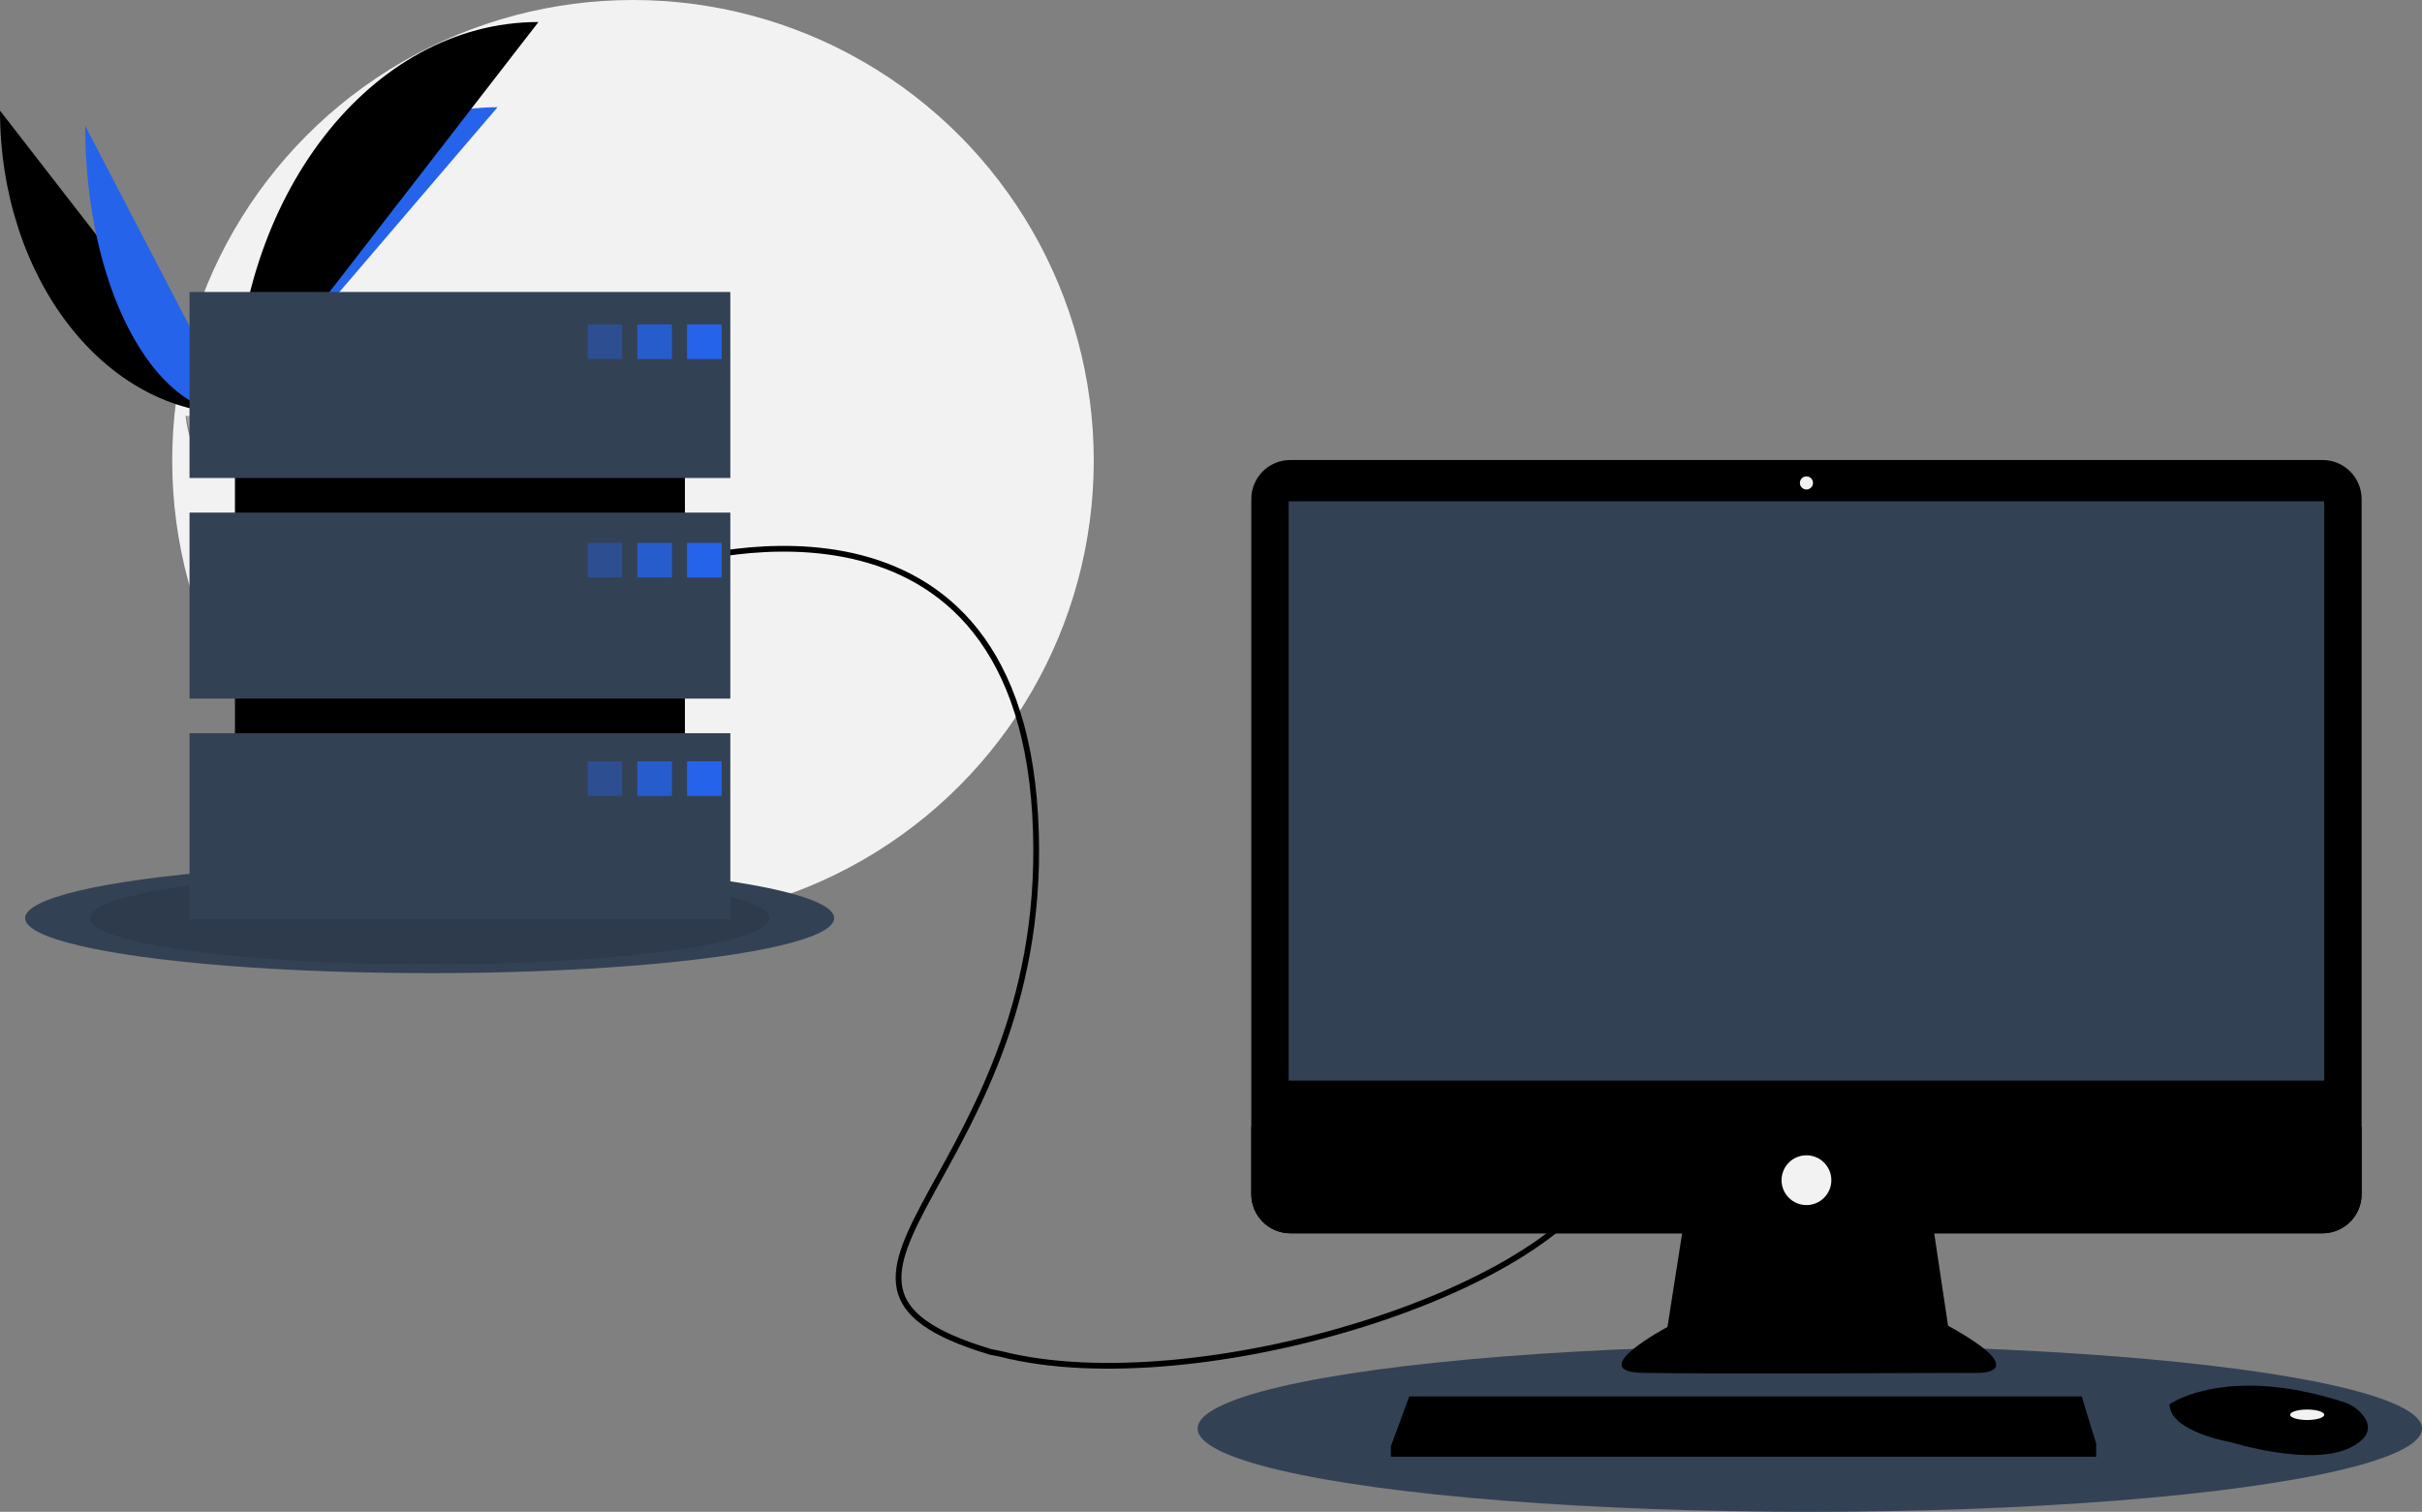<svg class="w-2/3 h-40 m-auto mt-auto"
     id="aa03ddf9-f8f2-4819-a4ce-be9b0a220741"
     xmlns="http://www.w3.org/2000/svg"
     xmlns:xlink="http://www.w3.org/1999/xlink"
     x="0px"
     y="0px"
     width="1119.61px"
     height="699px"
     viewBox="0 0 1119.61 699"
     style="enable-background: new 0 0 1119.61 699"
     xml:space="preserve">
    <rect x="0" y="0" width="1119.61" height="699" fill="#808080" stroke="none"/>
    <style type="text/css">
        .st0 {
            fill: #f2f2f2;
        }

        .st1 {
            fill: #000;
        }

        .st2 {
            fill: #2563eb;
        }

        .st3 {
            fill: #a8a8a8;
        }

        .st4 {
            opacity: 0.2;
            enable-background: new;
        }

        .st5 {
            fill: #334155;
        }

        .st6 {
            opacity: 0.1;
            enable-background: new;
        }

        .st7 {
            fill: none;
            stroke: #000;
            stroke-width: 2.658;
            stroke-miterlimit: 10;
        }

        .st8 {
            opacity: 0.4;
            fill: #2563eb;
            enable-background: new;
        }

        .st9 {
            opacity: 0.8;
            fill: #2563eb;
            enable-background: new;
        }
    </style>
    <title>server down</title>
    <circle class="st0"
            cx="292.61"
            cy="213"
            r="213"></circle>
    <path class="st1"
          d="M0,51.14c0,77.5,48.62,140.21,108.7,140.21"></path>
    <path class="st2"
          d="M108.7,191.35c0-78.37,54.26-141.78,121.3-141.78"></path>
    <path class="st2"
          d="M39.38,58.17c0,73.61,31,133.18,69.32,133.18"></path>
    <path class="st1"
          d="M108.7,191.35c0-100.14,62.71-181.17,140.21-181.17"></path>
    <path class="st3"
          d="M85.83,192.34c0,0,15.42-0.47,20.06-3.78s23.71-7.26,24.87-1.95s23.17,26.39,5.76,26.53s-40.44-2.71-45.08-5.54
	S85.83,192.34,85.83,192.34z"></path>
    <path class="st4"
          d="M136.83,211.28c-17.4,0.14-40.44-2.71-45.08-5.54c-3.53-2.15-4.94-9.87-5.41-13.43
	c-0.33,0.01-0.51,0.02-0.51,0.02s0.98,12.43,5.61,15.26s27.67,5.68,45.08,5.54c5.02-0.04,6.76-1.83,6.66-4.48
	C142.49,210.26,140.57,211.25,136.83,211.28z"></path>
    <ellipse class="st5"
             cx="198.61"
             cy="424.5"
             rx="187"
             ry="25.44"></ellipse>
    <ellipse class="st6"
             cx="198.61"
             cy="424.5"
             rx="157"
             ry="21.36"></ellipse>
    <ellipse class="st5"
             cx="836.61"
             cy="660.5"
             rx="283"
             ry="38.5"></ellipse>
    <path class="st7"
          d="M309.61,261.34c0,0,159.11-51.95,168.9,115.45C488.3,544.19,347.55,591.81,457.7,625l4.91,1
	c90,23,263-30,282-90"></path>
    <path class="st1"
          d="M778.7,563.24l-7.88,50.3c0,0-38.78,20.6-11.51,21.21s155.73,0,155.73,0s24.84,0-14.54-21.81l-7.88-52.72
	L778.7,563.24z"></path>
    <path class="st6"
          d="M753.83,634.2c6.19-5.51,17-11.25,17-11.25l7.88-50.3l113.92,0.11l7.88,49.58c9.18,5.09,14.87,8.99,18.2,11.98
	c5.06-1.15,10.59-5.44-18.2-21.39l-7.88-52.72l-113.92,3.03l-7.88,50.3C770.83,613.54,738.24,630.85,753.83,634.2z">
    </path>
    <path class="st1"
          d="M596.48,212.69h477.16c9.97,0,18.05,8.08,18.05,18.05v321.43c0,9.97-8.08,18.05-18.05,18.05H596.48
	c-9.97,0-18.05-8.08-18.05-18.05V230.73C578.43,220.77,586.51,212.69,596.48,212.69z"></path>
    <rect x="595.7"
          y="231.78"
          class="st5"
          width="478.71"
          height="267.84"></rect>
    <circle class="st0"
            cx="835.06"
            cy="223.29"
            r="3.03"></circle>
    <path class="st1"
          d="M1091.69,520.82v31.34c0,9.97-8.08,18.04-18.04,18.05c0,0,0,0,0,0H596.48c-9.97,0-18.04-8.08-18.05-18.04
	c0,0,0,0,0,0v-31.34H1091.69z"></path>
    <polygon class="st1"
             points="968.98,667.47 968.98,673.53 642.97,673.53 642.97,668.68 643.42,667.47 651.45,645.65 962.31,645.65 
	"></polygon>
    <path class="st1"
          d="M1094.44,661.53c-0.59,2.54-2.84,5.22-7.9,7.75c-18.18,9.09-55.14-2.42-55.14-2.42s-28.48-4.85-28.48-17.57
	c0.8-0.55,1.63-1.04,2.5-1.48c7.64-4.04,32.98-14.02,77.92,0.42c3.31,1.04,6.27,2.98,8.54,5.6
	C1093.69,655.95,1095.12,658.66,1094.44,661.53z"></path>
    <path class="st6"
          d="M1094.44,661.53c-22.25,8.53-42.08,9.16-62.44-4.97c-10.27-7.13-19.59-8.89-26.59-8.76
	c7.64-4.04,32.98-14.02,77.92,0.42c3.31,1.04,6.27,2.98,8.54,5.6C1093.69,655.95,1095.12,658.66,1094.44,661.53z"></path>
    <ellipse class="st0"
             cx="1066.54"
             cy="654.13"
             rx="7.88"
             ry="2.42"></ellipse>
    <circle class="st0"
            cx="835.06"
            cy="545.67"
            r="11.51"></circle>
    <polygon class="st6"
             points="968.98,667.47 968.98,673.53 642.97,673.53 642.97,668.68 643.42,667.47 "></polygon>
    <rect x="108.61"
          y="159"
          class="st1"
          width="208"
          height="242"></rect>
    <rect x="87.61"
          y="135"
          class="st5"
          width="250"
          height="86"></rect>
    <rect x="87.61"
          y="237"
          class="st5"
          width="250"
          height="86"></rect>
    <rect x="87.61"
          y="339"
          class="st5"
          width="250"
          height="86"></rect>
    <rect x="271.61"
          y="150"
          class="st8"
          width="16"
          height="16"></rect>
    <rect x="294.61"
          y="150"
          class="st9"
          width="16"
          height="16"></rect>
    <rect x="317.61"
          y="150"
          class="st2"
          width="16"
          height="16"></rect>
    <rect x="271.61"
          y="251"
          class="st8"
          width="16"
          height="16"></rect>
    <rect x="294.61"
          y="251"
          class="st9"
          width="16"
          height="16"></rect>
    <rect x="317.61"
          y="251"
          class="st2"
          width="16"
          height="16"></rect>
    <rect x="271.61"
          y="352"
          class="st8"
          width="16"
          height="16"></rect>
    <rect x="294.61"
          y="352"
          class="st9"
          width="16"
          height="16"></rect>
    <rect x="317.61"
          y="352"
          class="st2"
          width="16"
          height="16"></rect>
    <path class="st7"
          d="M457.7,625"></path>
</svg>

